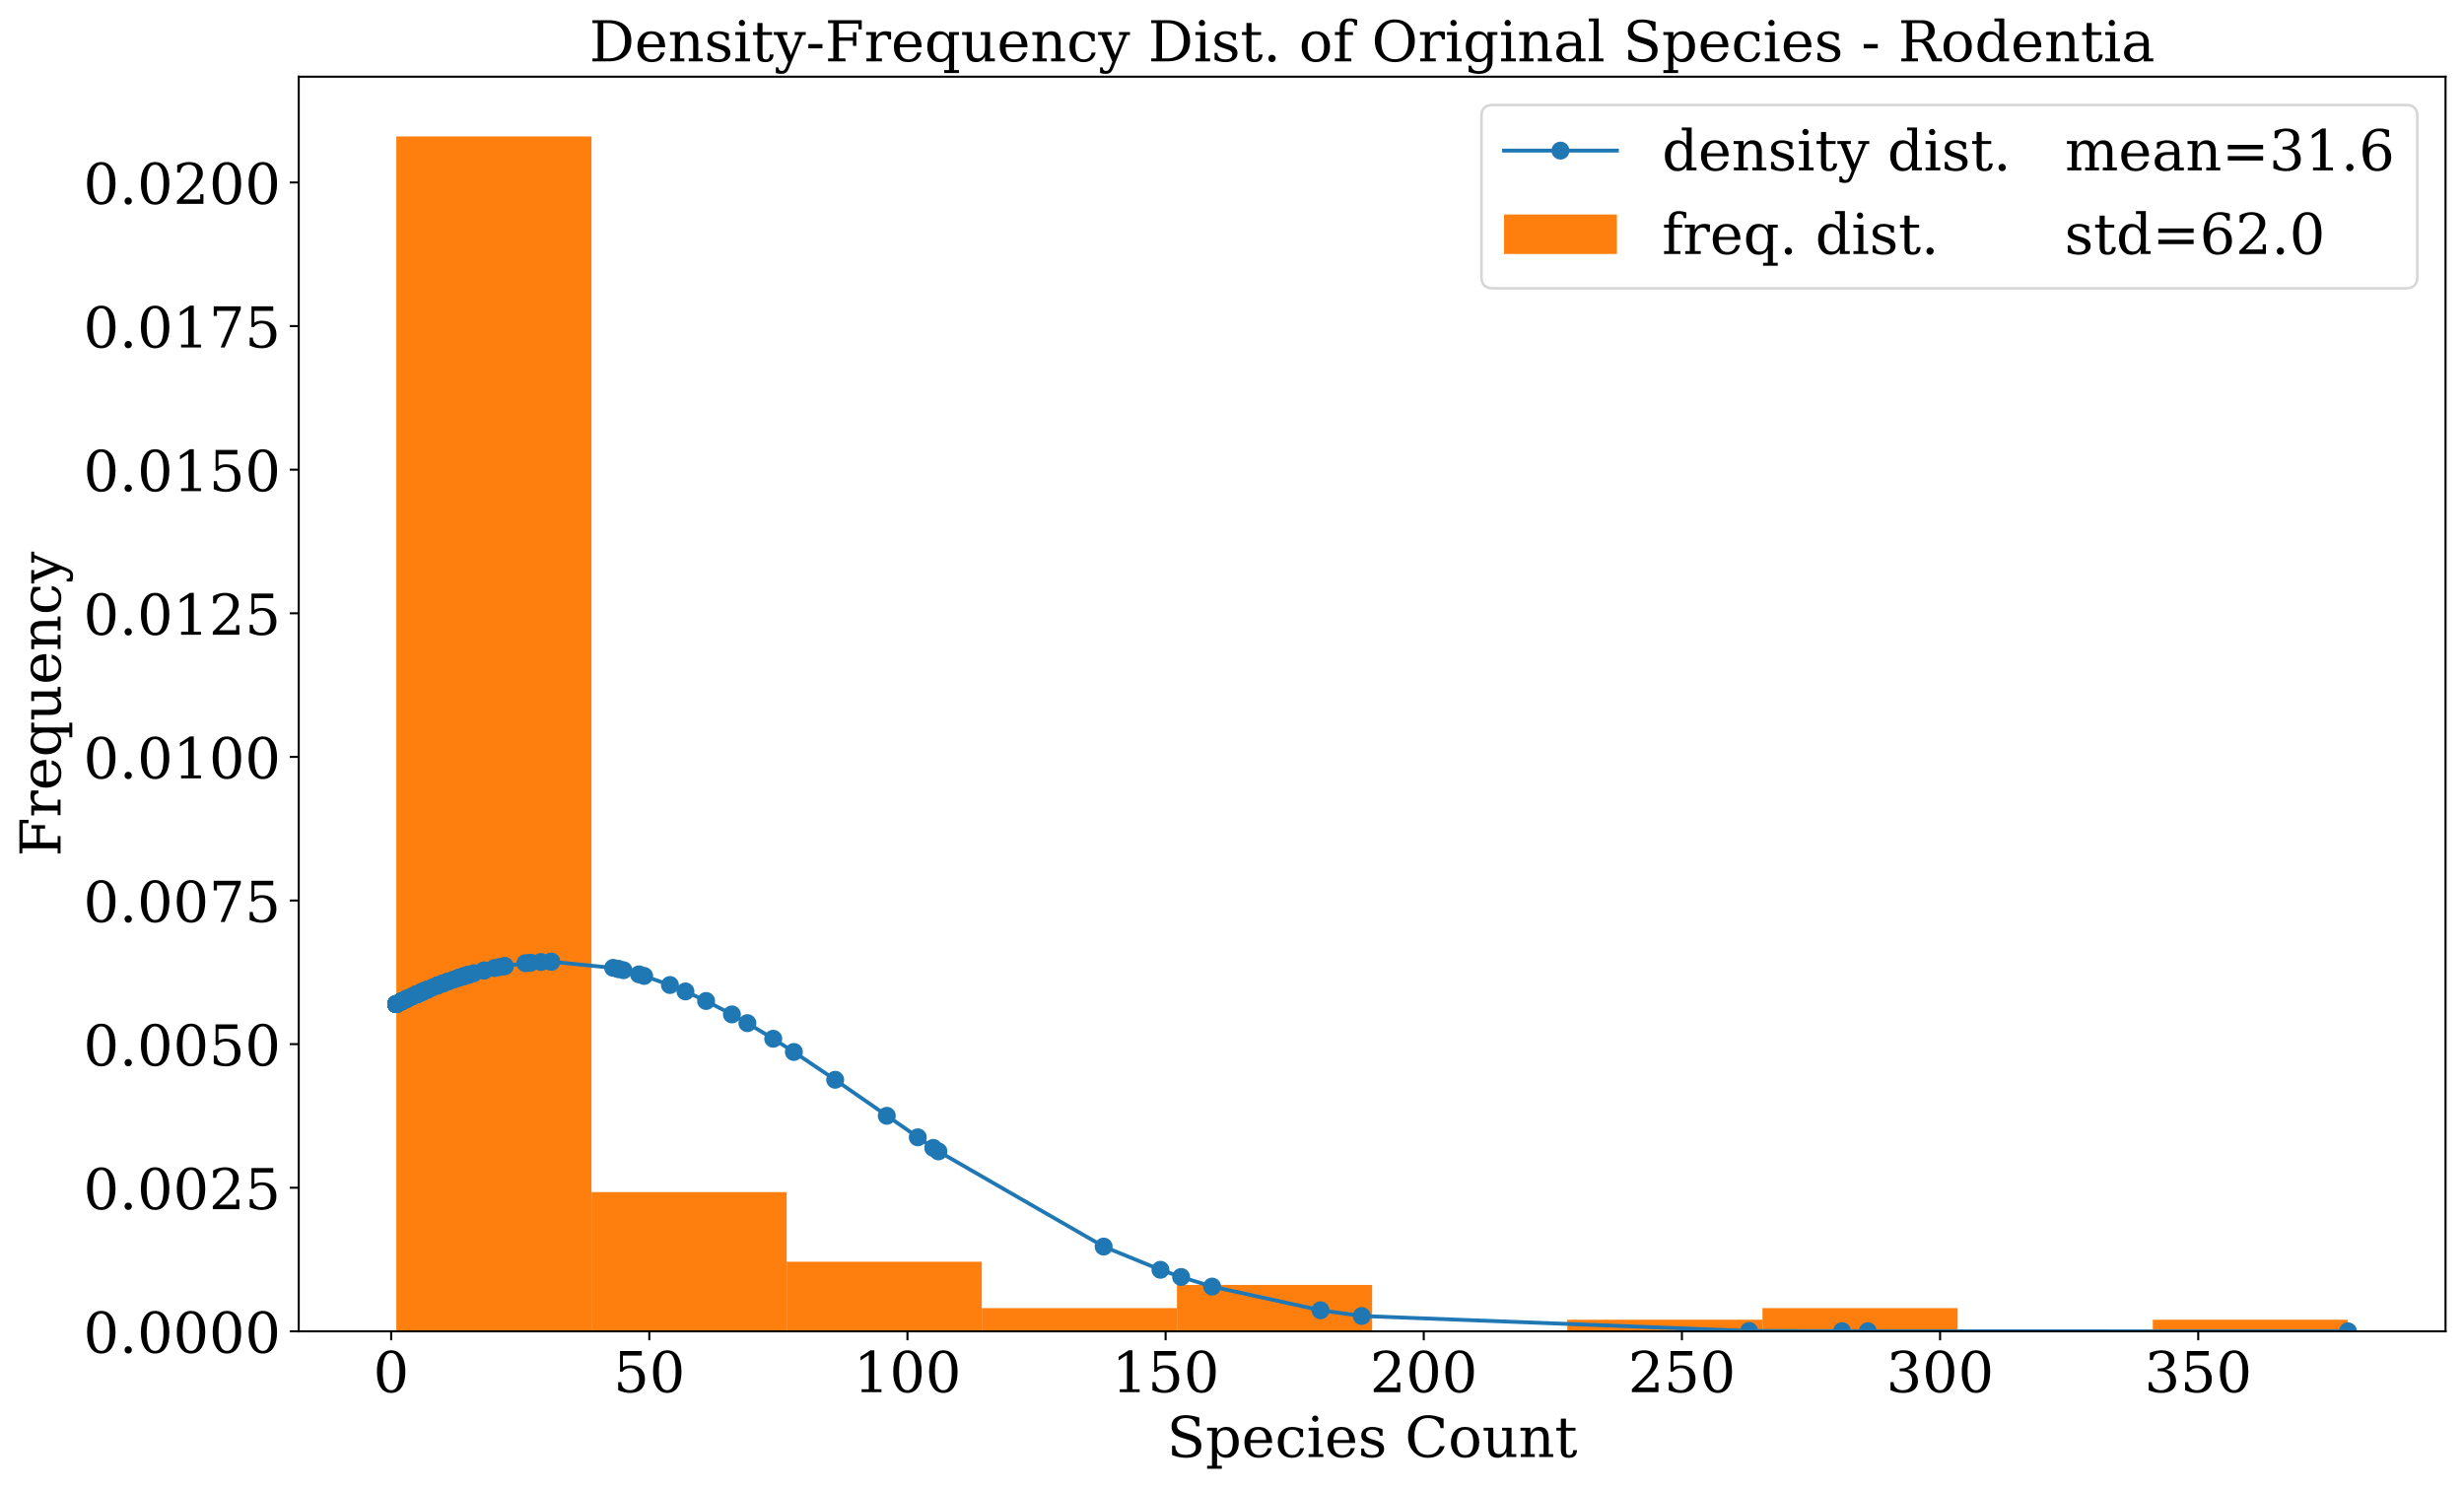 <?xml version="1.0" encoding="utf-8" standalone="no"?>
<!DOCTYPE svg PUBLIC "-//W3C//DTD SVG 1.1//EN"
  "http://www.w3.org/Graphics/SVG/1.1/DTD/svg11.dtd">
<!-- Created with matplotlib (https://matplotlib.org/) -->
<svg height="579.94pt" version="1.1" viewBox="0 0 960.671 579.94" width="960.671pt" xmlns="http://www.w3.org/2000/svg" xmlns:xlink="http://www.w3.org/1999/xlink">
 <defs>
  <style type="text/css">
*{stroke-linecap:butt;stroke-linejoin:round;}
  </style>
 </defs>
 <g id="figure_1">
  <g id="patch_1">
   <path d="M 0 579.94 
L 960.671 579.94 
L 960.671 0 
L 0 0 
z
" style="fill:#ffffff;"/>
  </g>
  <g id="axes_1">
   <g id="patch_2">
    <path d="M 116.471 519.157 
L 953.471 519.157 
L 953.471 29.917 
L 116.471 29.917 
z
" style="fill:#ffffff;"/>
   </g>
   <g id="patch_3">
    <path clip-path="url(#p30f671e849)" d="M 154.517 519.157 
L 230.608 519.157 
L 230.608 53.214 
L 154.517 53.214 
z
" style="fill:#ff7f0e;"/>
   </g>
   <g id="patch_4">
    <path clip-path="url(#p30f671e849)" d="M 230.608 519.157 
L 306.699 519.157 
L 306.699 464.872 
L 230.608 464.872 
z
" style="fill:#ff7f0e;"/>
   </g>
   <g id="patch_5">
    <path clip-path="url(#p30f671e849)" d="M 306.699 519.157 
L 382.789 519.157 
L 382.789 492.014 
L 306.699 492.014 
z
" style="fill:#ff7f0e;"/>
   </g>
   <g id="patch_6">
    <path clip-path="url(#p30f671e849)" d="M 382.789 519.157 
L 458.88 519.157 
L 458.88 510.109 
L 382.789 510.109 
z
" style="fill:#ff7f0e;"/>
   </g>
   <g id="patch_7">
    <path clip-path="url(#p30f671e849)" d="M 458.88 519.157 
L 534.971 519.157 
L 534.971 501.062 
L 458.88 501.062 
z
" style="fill:#ff7f0e;"/>
   </g>
   <g id="patch_8">
    <path clip-path="url(#p30f671e849)" d="M 534.971 519.157 
L 611.062 519.157 
L 611.062 519.157 
L 534.971 519.157 
z
" style="fill:#ff7f0e;"/>
   </g>
   <g id="patch_9">
    <path clip-path="url(#p30f671e849)" d="M 611.062 519.157 
L 687.153 519.157 
L 687.153 514.633 
L 611.062 514.633 
z
" style="fill:#ff7f0e;"/>
   </g>
   <g id="patch_10">
    <path clip-path="url(#p30f671e849)" d="M 687.153 519.157 
L 763.244 519.157 
L 763.244 510.109 
L 687.153 510.109 
z
" style="fill:#ff7f0e;"/>
   </g>
   <g id="patch_11">
    <path clip-path="url(#p30f671e849)" d="M 763.244 519.157 
L 839.335 519.157 
L 839.335 519.157 
L 763.244 519.157 
z
" style="fill:#ff7f0e;"/>
   </g>
   <g id="patch_12">
    <path clip-path="url(#p30f671e849)" d="M 839.335 519.157 
L 915.426 519.157 
L 915.426 514.633 
L 839.335 514.633 
z
" style="fill:#ff7f0e;"/>
   </g>
   <g id="matplotlib.axis_1">
    <g id="xtick_1">
     <g id="line2d_1">
      <defs>
       <path d="M 0 0 
L 0 3.5 
" id="m25ae597068" style="stroke:#000000;stroke-width:0.8;"/>
      </defs>
      <g>
       <use style="stroke:#000000;stroke-width:0.8;" x="152.504" xlink:href="#m25ae597068" y="519.157"/>
      </g>
     </g>
     <g id="text_1">
      <!-- 0 -->
      <defs>
       <path d="M 31.781 3.422 
Q 39.266 3.422 42.969 11.625 
Q 46.688 19.828 46.688 36.375 
Q 46.688 52.984 42.969 61.188 
Q 39.266 69.391 31.781 69.391 
Q 24.312 69.391 20.594 61.188 
Q 16.891 52.984 16.891 36.375 
Q 16.891 19.828 20.594 11.625 
Q 24.312 3.422 31.781 3.422 
z
M 31.781 -1.422 
Q 19.922 -1.422 13.25 8.531 
Q 6.594 18.5 6.594 36.375 
Q 6.594 54.297 13.25 64.25 
Q 19.922 74.219 31.781 74.219 
Q 43.703 74.219 50.344 64.25 
Q 56.984 54.297 56.984 36.375 
Q 56.984 18.5 50.344 8.531 
Q 43.703 -1.422 31.781 -1.422 
z
" id="DejaVuSerif-48"/>
      </defs>
      <g transform="translate(145.505 542.873)scale(0.22 -0.22)">
       <use xlink:href="#DejaVuSerif-48"/>
      </g>
     </g>
    </g>
    <g id="xtick_2">
     <g id="line2d_2">
      <g>
       <use style="stroke:#000000;stroke-width:0.8;" x="253.153" xlink:href="#m25ae597068" y="519.157"/>
      </g>
     </g>
     <g id="text_2">
      <!-- 50 -->
      <defs>
       <path d="M 50.297 72.906 
L 50.297 64.891 
L 16.891 64.891 
L 16.891 44 
Q 19.438 45.75 22.828 46.625 
Q 26.219 47.516 30.422 47.516 
Q 42.234 47.516 49.062 40.969 
Q 55.906 34.422 55.906 23.094 
Q 55.906 11.531 49 5.047 
Q 42.094 -1.422 29.594 -1.422 
Q 24.562 -1.422 19.281 -0.188 
Q 14.016 1.031 8.5 3.516 
L 8.5 17.672 
L 14.016 17.672 
Q 14.453 10.75 18.422 7.078 
Q 22.406 3.422 29.594 3.422 
Q 37.312 3.422 41.453 8.5 
Q 45.609 13.578 45.609 23.094 
Q 45.609 32.562 41.484 37.609 
Q 37.359 42.672 29.594 42.672 
Q 25.203 42.672 21.844 41.109 
Q 18.5 39.547 15.922 36.281 
L 11.719 36.281 
L 11.719 72.906 
z
" id="DejaVuSerif-53"/>
      </defs>
      <g transform="translate(239.156 542.873)scale(0.22 -0.22)">
       <use xlink:href="#DejaVuSerif-53"/>
       <use x="63.623" xlink:href="#DejaVuSerif-48"/>
      </g>
     </g>
    </g>
    <g id="xtick_3">
     <g id="line2d_3">
      <g>
       <use style="stroke:#000000;stroke-width:0.8;" x="353.802" xlink:href="#m25ae597068" y="519.157"/>
      </g>
     </g>
     <g id="text_3">
      <!-- 100 -->
      <defs>
       <path d="M 14.203 0 
L 14.203 5.172 
L 26.906 5.172 
L 26.906 65.828 
L 12.203 56.297 
L 12.203 62.703 
L 29.984 74.219 
L 36.719 74.219 
L 36.719 5.172 
L 49.422 5.172 
L 49.422 0 
z
" id="DejaVuSerif-49"/>
      </defs>
      <g transform="translate(332.806 542.873)scale(0.22 -0.22)">
       <use xlink:href="#DejaVuSerif-49"/>
       <use x="63.623" xlink:href="#DejaVuSerif-48"/>
       <use x="127.246" xlink:href="#DejaVuSerif-48"/>
      </g>
     </g>
    </g>
    <g id="xtick_4">
     <g id="line2d_4">
      <g>
       <use style="stroke:#000000;stroke-width:0.8;" x="454.452" xlink:href="#m25ae597068" y="519.157"/>
      </g>
     </g>
     <g id="text_4">
      <!-- 150 -->
      <g transform="translate(433.456 542.873)scale(0.22 -0.22)">
       <use xlink:href="#DejaVuSerif-49"/>
       <use x="63.623" xlink:href="#DejaVuSerif-53"/>
       <use x="127.246" xlink:href="#DejaVuSerif-48"/>
      </g>
     </g>
    </g>
    <g id="xtick_5">
     <g id="line2d_5">
      <g>
       <use style="stroke:#000000;stroke-width:0.8;" x="555.101" xlink:href="#m25ae597068" y="519.157"/>
      </g>
     </g>
     <g id="text_5">
      <!-- 200 -->
      <defs>
       <path d="M 12.797 55.516 
L 7.328 55.516 
L 7.328 68.5 
Q 12.547 71.297 17.844 72.75 
Q 23.141 74.219 28.219 74.219 
Q 39.594 74.219 46.188 68.703 
Q 52.781 63.188 52.781 53.719 
Q 52.781 43.016 37.844 28.125 
Q 36.672 27 36.078 26.422 
L 17.672 8.016 
L 48.094 8.016 
L 48.094 17 
L 53.812 17 
L 53.812 0 
L 6.781 0 
L 6.781 5.328 
L 28.906 27.391 
Q 36.234 34.719 39.359 40.844 
Q 42.484 46.969 42.484 53.719 
Q 42.484 61.078 38.641 65.234 
Q 34.812 69.391 28.078 69.391 
Q 21.094 69.391 17.281 65.922 
Q 13.484 62.453 12.797 55.516 
z
" id="DejaVuSerif-50"/>
      </defs>
      <g transform="translate(534.105 542.873)scale(0.22 -0.22)">
       <use xlink:href="#DejaVuSerif-50"/>
       <use x="63.623" xlink:href="#DejaVuSerif-48"/>
       <use x="127.246" xlink:href="#DejaVuSerif-48"/>
      </g>
     </g>
    </g>
    <g id="xtick_6">
     <g id="line2d_6">
      <g>
       <use style="stroke:#000000;stroke-width:0.8;" x="655.75" xlink:href="#m25ae597068" y="519.157"/>
      </g>
     </g>
     <g id="text_6">
      <!-- 250 -->
      <g transform="translate(634.754 542.873)scale(0.22 -0.22)">
       <use xlink:href="#DejaVuSerif-50"/>
       <use x="63.623" xlink:href="#DejaVuSerif-53"/>
       <use x="127.246" xlink:href="#DejaVuSerif-48"/>
      </g>
     </g>
    </g>
    <g id="xtick_7">
     <g id="line2d_7">
      <g>
       <use style="stroke:#000000;stroke-width:0.8;" x="756.4" xlink:href="#m25ae597068" y="519.157"/>
      </g>
     </g>
     <g id="text_7">
      <!-- 300 -->
      <defs>
       <path d="M 9.719 69.828 
Q 15.438 71.969 20.672 73.094 
Q 25.922 74.219 30.516 74.219 
Q 41.219 74.219 47.219 69.594 
Q 53.219 64.984 53.219 56.781 
Q 53.219 50.203 49.062 45.781 
Q 44.922 41.359 37.312 39.797 
Q 46.297 38.531 51.25 33.281 
Q 56.203 28.031 56.203 19.672 
Q 56.203 9.469 49.344 4.016 
Q 42.484 -1.422 29.594 -1.422 
Q 23.875 -1.422 18.422 -0.188 
Q 12.984 1.031 7.625 3.516 
L 7.625 17.672 
L 13.094 17.672 
Q 13.578 10.641 17.828 7.031 
Q 22.078 3.422 29.781 3.422 
Q 37.25 3.422 41.578 7.734 
Q 45.906 12.062 45.906 19.578 
Q 45.906 28.172 41.453 32.594 
Q 37.016 37.016 28.422 37.016 
L 23.781 37.016 
L 23.781 42 
L 26.219 42 
Q 34.766 42 39.031 45.531 
Q 43.312 49.078 43.312 56.203 
Q 43.312 62.594 39.797 65.984 
Q 36.281 69.391 29.688 69.391 
Q 23.094 69.391 19.453 66.266 
Q 15.828 63.141 15.188 56.984 
L 9.719 56.984 
z
" id="DejaVuSerif-51"/>
      </defs>
      <g transform="translate(735.404 542.873)scale(0.22 -0.22)">
       <use xlink:href="#DejaVuSerif-51"/>
       <use x="63.623" xlink:href="#DejaVuSerif-48"/>
       <use x="127.246" xlink:href="#DejaVuSerif-48"/>
      </g>
     </g>
    </g>
    <g id="xtick_8">
     <g id="line2d_8">
      <g>
       <use style="stroke:#000000;stroke-width:0.8;" x="857.049" xlink:href="#m25ae597068" y="519.157"/>
      </g>
     </g>
     <g id="text_8">
      <!-- 350 -->
      <g transform="translate(836.053 542.873)scale(0.22 -0.22)">
       <use xlink:href="#DejaVuSerif-51"/>
       <use x="63.623" xlink:href="#DejaVuSerif-53"/>
       <use x="127.246" xlink:href="#DejaVuSerif-48"/>
      </g>
     </g>
    </g>
    <g id="text_9">
     <!-- Species Count -->
     <defs>
      <path d="M 9.281 3.516 
L 9.281 20.125 
L 14.891 20.062 
Q 15.141 11.766 19.703 7.781 
Q 24.266 3.812 33.594 3.812 
Q 42.281 3.812 46.844 7.25 
Q 51.422 10.688 51.422 17.281 
Q 51.422 22.562 48.656 25.391 
Q 45.906 28.219 37.016 30.906 
L 27.391 33.797 
Q 16.938 36.969 12.672 41.703 
Q 8.406 46.438 8.406 54.688 
Q 8.406 63.969 14.984 69.094 
Q 21.578 74.219 33.5 74.219 
Q 38.578 74.219 44.625 73.109 
Q 50.688 72.016 57.516 69.922 
L 57.516 54.391 
L 52 54.391 
Q 51.172 62.109 46.844 65.547 
Q 42.531 69 33.688 69 
Q 25.984 69 21.953 65.844 
Q 17.922 62.703 17.922 56.688 
Q 17.922 51.469 20.938 48.484 
Q 23.969 45.516 33.797 42.578 
L 42.828 39.891 
Q 52.734 36.922 56.953 32.297 
Q 61.188 27.688 61.188 19.922 
Q 61.188 9.328 54.391 3.953 
Q 47.609 -1.422 34.188 -1.422 
Q 28.172 -1.422 21.938 -0.188 
Q 15.719 1.031 9.281 3.516 
z
" id="DejaVuSerif-83"/>
      <path d="M 20.516 28.516 
L 20.516 23.391 
Q 20.516 14.016 24.094 9.109 
Q 27.688 4.203 34.516 4.203 
Q 41.406 4.203 44.938 9.719 
Q 48.484 15.234 48.484 25.984 
Q 48.484 36.766 44.938 42.234 
Q 41.406 47.703 34.516 47.703 
Q 27.688 47.703 24.094 42.766 
Q 20.516 37.844 20.516 28.516 
z
M 11.531 46.688 
L 2.875 46.688 
L 2.875 51.906 
L 20.516 51.906 
L 20.516 43.797 
Q 23.141 48.688 27.219 51 
Q 31.297 53.328 37.312 53.328 
Q 46.875 53.328 52.922 45.75 
Q 58.984 38.188 58.984 25.984 
Q 58.984 13.766 52.922 6.172 
Q 46.875 -1.422 37.312 -1.422 
Q 31.297 -1.422 27.219 0.891 
Q 23.141 3.219 20.516 8.109 
L 20.516 -15.578 
L 29 -15.578 
L 29 -20.797 
L 2.875 -20.797 
L 2.875 -15.578 
L 11.531 -15.578 
z
" id="DejaVuSerif-112"/>
      <path d="M 54.203 25 
L 15.484 25 
L 15.484 24.609 
Q 15.484 14.109 19.438 8.766 
Q 23.391 3.422 31.109 3.422 
Q 37.016 3.422 40.797 6.516 
Q 44.578 9.625 46.094 15.719 
L 53.328 15.719 
Q 51.172 7.172 45.375 2.875 
Q 39.594 -1.422 30.172 -1.422 
Q 18.797 -1.422 11.891 6.078 
Q 4.984 13.578 4.984 25.984 
Q 4.984 38.281 11.766 45.797 
Q 18.562 53.328 29.594 53.328 
Q 41.359 53.328 47.656 46.062 
Q 53.953 38.812 54.203 25 
z
M 43.609 30.172 
Q 43.312 39.266 39.766 43.875 
Q 36.234 48.484 29.594 48.484 
Q 23.391 48.484 19.828 43.844 
Q 16.266 39.203 15.484 30.172 
z
" id="DejaVuSerif-101"/>
      <path d="M 51.422 15.578 
Q 49.516 7.281 44.094 2.922 
Q 38.672 -1.422 30.078 -1.422 
Q 18.75 -1.422 11.859 6.078 
Q 4.984 13.578 4.984 25.984 
Q 4.984 38.422 11.859 45.875 
Q 18.75 53.328 30.078 53.328 
Q 35.016 53.328 39.891 52.172 
Q 44.781 51.031 49.703 48.688 
L 49.703 35.406 
L 44.484 35.406 
Q 43.453 42.234 40.016 45.359 
Q 36.578 48.484 30.172 48.484 
Q 22.906 48.484 19.188 42.844 
Q 15.484 37.203 15.484 25.984 
Q 15.484 14.75 19.172 9.078 
Q 22.859 3.422 30.172 3.422 
Q 35.984 3.422 39.453 6.438 
Q 42.922 9.469 44.188 15.578 
z
" id="DejaVuSerif-99"/>
      <path d="M 9.719 68.016 
Q 9.719 70.266 11.344 71.922 
Q 12.984 73.578 15.281 73.578 
Q 17.531 73.578 19.156 71.922 
Q 20.797 70.266 20.797 68.016 
Q 20.797 65.719 19.188 64.109 
Q 17.578 62.5 15.281 62.5 
Q 12.984 62.5 11.344 64.109 
Q 9.719 65.719 9.719 68.016 
z
M 21.188 5.172 
L 29.688 5.172 
L 29.688 0 
L 3.609 0 
L 3.609 5.172 
L 12.203 5.172 
L 12.203 46.688 
L 3.609 46.688 
L 3.609 51.906 
L 21.188 51.906 
z
" id="DejaVuSerif-105"/>
      <path d="M 5.609 2.875 
L 5.609 14.984 
L 10.797 14.984 
Q 10.984 9.188 14.422 6.297 
Q 17.875 3.422 24.609 3.422 
Q 30.672 3.422 33.844 5.688 
Q 37.016 7.953 37.016 12.312 
Q 37.016 15.719 34.688 17.812 
Q 32.375 19.922 24.906 22.312 
L 18.406 24.516 
Q 11.719 26.656 8.719 29.875 
Q 5.719 33.109 5.719 38.094 
Q 5.719 45.219 10.938 49.266 
Q 16.156 53.328 25.391 53.328 
Q 29.5 53.328 34.031 52.25 
Q 38.578 51.172 43.406 49.125 
L 43.406 37.797 
L 38.234 37.797 
Q 38.031 42.828 34.703 45.656 
Q 31.391 48.484 25.688 48.484 
Q 20.016 48.484 17.109 46.484 
Q 14.203 44.484 14.203 40.484 
Q 14.203 37.203 16.406 35.219 
Q 18.609 33.25 25.203 31.203 
L 32.328 29 
Q 39.703 26.703 42.938 23.266 
Q 46.188 19.828 46.188 14.406 
Q 46.188 7.031 40.547 2.797 
Q 34.906 -1.422 25 -1.422 
Q 19.969 -1.422 15.188 -0.344 
Q 10.406 0.734 5.609 2.875 
z
" id="DejaVuSerif-115"/>
      <path id="DejaVuSerif-32"/>
      <path d="M 70.516 19.281 
Q 67.281 9.078 59.688 3.828 
Q 52.094 -1.422 40.484 -1.422 
Q 33.344 -1.422 27.234 1.016 
Q 21.141 3.469 16.406 8.203 
Q 10.938 13.672 8.266 20.625 
Q 5.609 27.594 5.609 36.375 
Q 5.609 53.375 15.422 63.797 
Q 25.25 74.219 41.312 74.219 
Q 47.266 74.219 54 72.656 
Q 60.75 71.094 68.5 67.922 
L 68.5 51.125 
L 62.984 51.125 
Q 61.188 60.297 55.734 64.641 
Q 50.297 69 40.484 69 
Q 28.812 69 22.797 60.719 
Q 16.797 52.438 16.797 36.375 
Q 16.797 20.359 22.797 12.078 
Q 28.812 3.812 40.484 3.812 
Q 48.641 3.812 53.906 7.688 
Q 59.188 11.578 61.531 19.281 
z
" id="DejaVuSerif-67"/>
      <path d="M 30.078 3.422 
Q 37.312 3.422 40.984 9.125 
Q 44.672 14.844 44.672 25.984 
Q 44.672 37.109 40.984 42.797 
Q 37.312 48.484 30.078 48.484 
Q 22.859 48.484 19.172 42.797 
Q 15.484 37.109 15.484 25.984 
Q 15.484 14.844 19.188 9.125 
Q 22.906 3.422 30.078 3.422 
z
M 30.078 -1.422 
Q 18.75 -1.422 11.859 6.078 
Q 4.984 13.578 4.984 25.984 
Q 4.984 38.375 11.844 45.844 
Q 18.703 53.328 30.078 53.328 
Q 41.453 53.328 48.312 45.844 
Q 55.172 38.375 55.172 25.984 
Q 55.172 13.578 48.312 6.078 
Q 41.453 -1.422 30.078 -1.422 
z
" id="DejaVuSerif-111"/>
      <path d="M 35.406 51.906 
L 52.203 51.906 
L 52.203 5.172 
L 60.688 5.172 
L 60.688 0 
L 43.219 0 
L 43.219 9.188 
Q 40.719 4 36.766 1.281 
Q 32.812 -1.422 27.594 -1.422 
Q 18.953 -1.422 14.875 3.484 
Q 10.797 8.406 10.797 18.891 
L 10.797 46.688 
L 2.688 46.688 
L 2.688 51.906 
L 19.828 51.906 
L 19.828 21.688 
Q 19.828 12.203 22.141 8.688 
Q 24.469 5.172 30.422 5.172 
Q 36.672 5.172 39.938 9.766 
Q 43.219 14.359 43.219 23.094 
L 43.219 46.688 
L 35.406 46.688 
z
" id="DejaVuSerif-117"/>
      <path d="M 4.109 0 
L 4.109 5.172 
L 12.203 5.172 
L 12.203 46.688 
L 3.609 46.688 
L 3.609 51.906 
L 21.188 51.906 
L 21.188 42.672 
Q 23.688 47.953 27.656 50.641 
Q 31.641 53.328 36.922 53.328 
Q 45.516 53.328 49.562 48.391 
Q 53.609 43.453 53.609 33.016 
L 53.609 5.172 
L 61.625 5.172 
L 61.625 0 
L 36.812 0 
L 36.812 5.172 
L 44.578 5.172 
L 44.578 30.172 
Q 44.578 39.703 42.234 43.234 
Q 39.891 46.781 33.984 46.781 
Q 27.734 46.781 24.453 42.203 
Q 21.188 37.641 21.188 28.906 
L 21.188 5.172 
L 29 5.172 
L 29 0 
z
" id="DejaVuSerif-110"/>
      <path d="M 10.797 46.688 
L 2.875 46.688 
L 2.875 51.906 
L 10.797 51.906 
L 10.797 68.016 
L 19.828 68.016 
L 19.828 51.906 
L 36.719 51.906 
L 36.719 46.688 
L 19.828 46.688 
L 19.828 13.719 
Q 19.828 7.125 21.094 5.266 
Q 22.359 3.422 25.781 3.422 
Q 29.297 3.422 30.906 5.484 
Q 32.516 7.562 32.625 12.203 
L 39.406 12.203 
Q 39.016 5.125 35.547 1.844 
Q 32.078 -1.422 25 -1.422 
Q 17.234 -1.422 14.016 2.016 
Q 10.797 5.469 10.797 13.719 
z
" id="DejaVuSerif-116"/>
     </defs>
     <g transform="translate(454.926 568.165)scale(0.22 -0.22)">
      <use xlink:href="#DejaVuSerif-83"/>
      <use x="68.506" xlink:href="#DejaVuSerif-112"/>
      <use x="132.52" xlink:href="#DejaVuSerif-101"/>
      <use x="191.699" xlink:href="#DejaVuSerif-99"/>
      <use x="247.705" xlink:href="#DejaVuSerif-105"/>
      <use x="279.688" xlink:href="#DejaVuSerif-101"/>
      <use x="338.867" xlink:href="#DejaVuSerif-115"/>
      <use x="390.186" xlink:href="#DejaVuSerif-32"/>
      <use x="421.973" xlink:href="#DejaVuSerif-67"/>
      <use x="498.486" xlink:href="#DejaVuSerif-111"/>
      <use x="558.691" xlink:href="#DejaVuSerif-117"/>
      <use x="623.096" xlink:href="#DejaVuSerif-110"/>
      <use x="687.5" xlink:href="#DejaVuSerif-116"/>
     </g>
    </g>
   </g>
   <g id="matplotlib.axis_2">
    <g id="ytick_1">
     <g id="line2d_9">
      <defs>
       <path d="M 0 0 
L -3.5 0 
" id="mf4cffd43d2" style="stroke:#000000;stroke-width:0.8;"/>
      </defs>
      <g>
       <use style="stroke:#000000;stroke-width:0.8;" x="116.471" xlink:href="#mf4cffd43d2" y="519.157"/>
      </g>
     </g>
     <g id="text_10">
      <!-- 0.0000 -->
      <defs>
       <path d="M 9.422 5.078 
Q 9.422 7.812 11.281 9.719 
Q 13.141 11.625 15.922 11.625 
Q 18.609 11.625 20.5 9.719 
Q 22.406 7.812 22.406 5.078 
Q 22.406 2.391 20.5 0.484 
Q 18.609 -1.422 15.922 -1.422 
Q 13.141 -1.422 11.281 0.453 
Q 9.422 2.344 9.422 5.078 
z
" id="DejaVuSerif-46"/>
      </defs>
      <g transform="translate(32.492 527.515)scale(0.22 -0.22)">
       <use xlink:href="#DejaVuSerif-48"/>
       <use x="63.623" xlink:href="#DejaVuSerif-46"/>
       <use x="95.41" xlink:href="#DejaVuSerif-48"/>
       <use x="159.033" xlink:href="#DejaVuSerif-48"/>
       <use x="222.656" xlink:href="#DejaVuSerif-48"/>
       <use x="286.279" xlink:href="#DejaVuSerif-48"/>
      </g>
     </g>
    </g>
    <g id="ytick_2">
     <g id="line2d_10">
      <g>
       <use style="stroke:#000000;stroke-width:0.8;" x="116.471" xlink:href="#mf4cffd43d2" y="463.155"/>
      </g>
     </g>
     <g id="text_11">
      <!-- 0.0025 -->
      <g transform="translate(32.492 471.513)scale(0.22 -0.22)">
       <use xlink:href="#DejaVuSerif-48"/>
       <use x="63.623" xlink:href="#DejaVuSerif-46"/>
       <use x="95.41" xlink:href="#DejaVuSerif-48"/>
       <use x="159.033" xlink:href="#DejaVuSerif-48"/>
       <use x="222.656" xlink:href="#DejaVuSerif-50"/>
       <use x="286.279" xlink:href="#DejaVuSerif-53"/>
      </g>
     </g>
    </g>
    <g id="ytick_3">
     <g id="line2d_11">
      <g>
       <use style="stroke:#000000;stroke-width:0.8;" x="116.471" xlink:href="#mf4cffd43d2" y="407.154"/>
      </g>
     </g>
     <g id="text_12">
      <!-- 0.0050 -->
      <g transform="translate(32.492 415.512)scale(0.22 -0.22)">
       <use xlink:href="#DejaVuSerif-48"/>
       <use x="63.623" xlink:href="#DejaVuSerif-46"/>
       <use x="95.41" xlink:href="#DejaVuSerif-48"/>
       <use x="159.033" xlink:href="#DejaVuSerif-48"/>
       <use x="222.656" xlink:href="#DejaVuSerif-53"/>
       <use x="286.279" xlink:href="#DejaVuSerif-48"/>
      </g>
     </g>
    </g>
    <g id="ytick_4">
     <g id="line2d_12">
      <g>
       <use style="stroke:#000000;stroke-width:0.8;" x="116.471" xlink:href="#mf4cffd43d2" y="351.152"/>
      </g>
     </g>
     <g id="text_13">
      <!-- 0.0075 -->
      <defs>
       <path d="M 56.391 67.922 
L 27.875 0 
L 20.609 0 
L 47.797 64.891 
L 14.109 64.891 
L 14.109 55.906 
L 8.406 55.906 
L 8.406 72.906 
L 56.391 72.906 
z
" id="DejaVuSerif-55"/>
      </defs>
      <g transform="translate(32.492 359.511)scale(0.22 -0.22)">
       <use xlink:href="#DejaVuSerif-48"/>
       <use x="63.623" xlink:href="#DejaVuSerif-46"/>
       <use x="95.41" xlink:href="#DejaVuSerif-48"/>
       <use x="159.033" xlink:href="#DejaVuSerif-48"/>
       <use x="222.656" xlink:href="#DejaVuSerif-55"/>
       <use x="286.279" xlink:href="#DejaVuSerif-53"/>
      </g>
     </g>
    </g>
    <g id="ytick_5">
     <g id="line2d_13">
      <g>
       <use style="stroke:#000000;stroke-width:0.8;" x="116.471" xlink:href="#mf4cffd43d2" y="295.151"/>
      </g>
     </g>
     <g id="text_14">
      <!-- 0.0100 -->
      <g transform="translate(32.492 303.509)scale(0.22 -0.22)">
       <use xlink:href="#DejaVuSerif-48"/>
       <use x="63.623" xlink:href="#DejaVuSerif-46"/>
       <use x="95.41" xlink:href="#DejaVuSerif-48"/>
       <use x="159.033" xlink:href="#DejaVuSerif-49"/>
       <use x="222.656" xlink:href="#DejaVuSerif-48"/>
       <use x="286.279" xlink:href="#DejaVuSerif-48"/>
      </g>
     </g>
    </g>
    <g id="ytick_6">
     <g id="line2d_14">
      <g>
       <use style="stroke:#000000;stroke-width:0.8;" x="116.471" xlink:href="#mf4cffd43d2" y="239.15"/>
      </g>
     </g>
     <g id="text_15">
      <!-- 0.0125 -->
      <g transform="translate(32.492 247.508)scale(0.22 -0.22)">
       <use xlink:href="#DejaVuSerif-48"/>
       <use x="63.623" xlink:href="#DejaVuSerif-46"/>
       <use x="95.41" xlink:href="#DejaVuSerif-48"/>
       <use x="159.033" xlink:href="#DejaVuSerif-49"/>
       <use x="222.656" xlink:href="#DejaVuSerif-50"/>
       <use x="286.279" xlink:href="#DejaVuSerif-53"/>
      </g>
     </g>
    </g>
    <g id="ytick_7">
     <g id="line2d_15">
      <g>
       <use style="stroke:#000000;stroke-width:0.8;" x="116.471" xlink:href="#mf4cffd43d2" y="183.148"/>
      </g>
     </g>
     <g id="text_16">
      <!-- 0.0150 -->
      <g transform="translate(32.492 191.507)scale(0.22 -0.22)">
       <use xlink:href="#DejaVuSerif-48"/>
       <use x="63.623" xlink:href="#DejaVuSerif-46"/>
       <use x="95.41" xlink:href="#DejaVuSerif-48"/>
       <use x="159.033" xlink:href="#DejaVuSerif-49"/>
       <use x="222.656" xlink:href="#DejaVuSerif-53"/>
       <use x="286.279" xlink:href="#DejaVuSerif-48"/>
      </g>
     </g>
    </g>
    <g id="ytick_8">
     <g id="line2d_16">
      <g>
       <use style="stroke:#000000;stroke-width:0.8;" x="116.471" xlink:href="#mf4cffd43d2" y="127.147"/>
      </g>
     </g>
     <g id="text_17">
      <!-- 0.0175 -->
      <g transform="translate(32.492 135.505)scale(0.22 -0.22)">
       <use xlink:href="#DejaVuSerif-48"/>
       <use x="63.623" xlink:href="#DejaVuSerif-46"/>
       <use x="95.41" xlink:href="#DejaVuSerif-48"/>
       <use x="159.033" xlink:href="#DejaVuSerif-49"/>
       <use x="222.656" xlink:href="#DejaVuSerif-55"/>
       <use x="286.279" xlink:href="#DejaVuSerif-53"/>
      </g>
     </g>
    </g>
    <g id="ytick_9">
     <g id="line2d_17">
      <g>
       <use style="stroke:#000000;stroke-width:0.8;" x="116.471" xlink:href="#mf4cffd43d2" y="71.146"/>
      </g>
     </g>
     <g id="text_18">
      <!-- 0.0200 -->
      <g transform="translate(32.492 79.504)scale(0.22 -0.22)">
       <use xlink:href="#DejaVuSerif-48"/>
       <use x="63.623" xlink:href="#DejaVuSerif-46"/>
       <use x="95.41" xlink:href="#DejaVuSerif-48"/>
       <use x="159.033" xlink:href="#DejaVuSerif-50"/>
       <use x="222.656" xlink:href="#DejaVuSerif-48"/>
       <use x="286.279" xlink:href="#DejaVuSerif-48"/>
      </g>
     </g>
    </g>
    <g id="text_19">
     <!-- Frequency -->
     <defs>
      <path d="M 5.516 0 
L 5.516 5.172 
L 14.797 5.172 
L 14.797 67.672 
L 5.516 67.672 
L 5.516 72.906 
L 65.188 72.906 
L 65.188 56.688 
L 59.188 56.688 
L 59.188 66.891 
L 24.703 66.891 
L 24.703 42.484 
L 49.609 42.484 
L 49.609 51.609 
L 55.609 51.609 
L 55.609 27.391 
L 49.609 27.391 
L 49.609 36.531 
L 24.703 36.531 
L 24.703 5.172 
L 36.375 5.172 
L 36.375 0 
z
" id="DejaVuSerif-70"/>
      <path d="M 47.797 52 
L 47.797 39.016 
L 42.625 39.016 
Q 42.391 42.875 40.484 44.781 
Q 38.578 46.688 34.906 46.688 
Q 28.266 46.688 24.719 42.094 
Q 21.188 37.5 21.188 28.906 
L 21.188 5.172 
L 31.594 5.172 
L 31.594 0 
L 4.109 0 
L 4.109 5.172 
L 12.203 5.172 
L 12.203 46.781 
L 3.609 46.781 
L 3.609 51.906 
L 21.188 51.906 
L 21.188 42.672 
Q 23.828 48.094 27.969 50.703 
Q 32.125 53.328 38.094 53.328 
Q 40.281 53.328 42.703 52.984 
Q 45.125 52.641 47.797 52 
z
" id="DejaVuSerif-114"/>
      <path d="M 52.484 46.688 
L 52.484 -15.578 
L 61.078 -15.578 
L 61.078 -20.797 
L 35.016 -20.797 
L 35.016 -15.578 
L 43.5 -15.578 
L 43.5 8.109 
Q 40.875 3.219 36.797 0.891 
Q 32.719 -1.422 26.703 -1.422 
Q 17.141 -1.422 11.062 6.172 
Q 4.984 13.766 4.984 25.984 
Q 4.984 38.188 11.031 45.75 
Q 17.094 53.328 26.703 53.328 
Q 32.719 53.328 36.797 51 
Q 40.875 48.688 43.5 43.797 
L 43.5 51.906 
L 61.078 51.906 
L 61.078 46.688 
z
M 43.5 28.516 
Q 43.5 37.844 39.906 42.766 
Q 36.328 47.703 29.5 47.703 
Q 22.562 47.703 19.016 42.234 
Q 15.484 36.766 15.484 25.984 
Q 15.484 15.234 19.016 9.719 
Q 22.562 4.203 29.5 4.203 
Q 36.328 4.203 39.906 9.109 
Q 43.5 14.016 43.5 23.391 
z
" id="DejaVuSerif-113"/>
      <path d="M 21.578 -9.516 
L 25 -0.875 
L 5.609 46.688 
L -0.297 46.688 
L -0.297 51.906 
L 23.578 51.906 
L 23.578 46.688 
L 15.281 46.688 
L 29.891 10.984 
L 44.484 46.688 
L 36.719 46.688 
L 36.719 51.906 
L 56.203 51.906 
L 56.203 46.688 
L 50.391 46.688 
L 26.609 -11.719 
Q 24.172 -17.781 21.188 -20 
Q 18.219 -22.219 12.797 -22.219 
Q 10.5 -22.219 8.078 -21.828 
Q 5.672 -21.438 3.219 -20.703 
L 3.219 -10.797 
L 7.812 -10.797 
Q 8.109 -14.109 9.5 -15.547 
Q 10.891 -17 13.812 -17 
Q 16.5 -17 18.141 -15.5 
Q 19.781 -14.016 21.578 -9.516 
z
" id="DejaVuSerif-121"/>
     </defs>
     <g transform="translate(23.604 334.035)rotate(-90)scale(0.22 -0.22)">
      <use xlink:href="#DejaVuSerif-70"/>
      <use x="69.385" xlink:href="#DejaVuSerif-114"/>
      <use x="117.188" xlink:href="#DejaVuSerif-101"/>
      <use x="176.367" xlink:href="#DejaVuSerif-113"/>
      <use x="240.381" xlink:href="#DejaVuSerif-117"/>
      <use x="304.785" xlink:href="#DejaVuSerif-101"/>
      <use x="363.965" xlink:href="#DejaVuSerif-110"/>
      <use x="428.369" xlink:href="#DejaVuSerif-99"/>
      <use x="484.375" xlink:href="#DejaVuSerif-121"/>
     </g>
    </g>
   </g>
   <g id="line2d_18">
    <path clip-path="url(#p30f671e849)" d="M 154.517 391.543 
L 160.556 388.611 
L 160.556 388.611 
L 166.595 385.924 
L 166.595 385.924 
L 172.634 383.499 
L 172.634 383.499 
L 178.673 381.354 
L 178.673 381.354 
L 184.712 379.502 
L 188.737 378.437 
L 188.737 378.437 
L 194.776 377.101 
L 196.789 376.727 
L 196.789 376.727 
L 206.854 375.405 
L 210.88 375.135 
L 214.906 375.015 
L 214.906 375.015 
L 239.062 377.423 
L 243.088 378.335 
L 251.14 380.573 
L 261.205 384.115 
L 267.244 386.61 
L 275.296 390.336 
L 285.361 395.572 
L 291.4 398.987 
L 301.465 405.065 
L 309.517 410.217 
L 325.621 421.066 
L 363.867 447.633 
L 365.88 448.996 
L 430.296 486.102 
L 452.439 495.16 
L 460.491 497.964 
L 472.569 501.705 
L 514.841 510.941 
L 530.945 513.174 
L 681.919 519.021 
L 728.218 519.125 
L 915.426 519.157 
L 915.426 519.157 
" style="fill:none;stroke:#1f77b4;stroke-linecap:square;stroke-width:1.5;"/>
    <defs>
     <path d="M 0 3 
C 0.796 3 1.559 2.684 2.121 2.121 
C 2.684 1.559 3 0.796 3 0 
C 3 -0.796 2.684 -1.559 2.121 -2.121 
C 1.559 -2.684 0.796 -3 0 -3 
C -0.796 -3 -1.559 -2.684 -2.121 -2.121 
C -2.684 -1.559 -3 -0.796 -3 0 
C -3 0.796 -2.684 1.559 -2.121 2.121 
C -1.559 2.684 -0.796 3 0 3 
z
" id="m77e36d5b38" style="stroke:#1f77b4;"/>
    </defs>
    <g clip-path="url(#p30f671e849)">
     <use style="fill:#1f77b4;stroke:#1f77b4;" x="154.517" xlink:href="#m77e36d5b38" y="391.543"/>
     <use style="fill:#1f77b4;stroke:#1f77b4;" x="154.517" xlink:href="#m77e36d5b38" y="391.543"/>
     <use style="fill:#1f77b4;stroke:#1f77b4;" x="154.517" xlink:href="#m77e36d5b38" y="391.543"/>
     <use style="fill:#1f77b4;stroke:#1f77b4;" x="154.517" xlink:href="#m77e36d5b38" y="391.543"/>
     <use style="fill:#1f77b4;stroke:#1f77b4;" x="154.517" xlink:href="#m77e36d5b38" y="391.543"/>
     <use style="fill:#1f77b4;stroke:#1f77b4;" x="154.517" xlink:href="#m77e36d5b38" y="391.543"/>
     <use style="fill:#1f77b4;stroke:#1f77b4;" x="154.517" xlink:href="#m77e36d5b38" y="391.543"/>
     <use style="fill:#1f77b4;stroke:#1f77b4;" x="154.517" xlink:href="#m77e36d5b38" y="391.543"/>
     <use style="fill:#1f77b4;stroke:#1f77b4;" x="154.517" xlink:href="#m77e36d5b38" y="391.543"/>
     <use style="fill:#1f77b4;stroke:#1f77b4;" x="154.517" xlink:href="#m77e36d5b38" y="391.543"/>
     <use style="fill:#1f77b4;stroke:#1f77b4;" x="154.517" xlink:href="#m77e36d5b38" y="391.543"/>
     <use style="fill:#1f77b4;stroke:#1f77b4;" x="154.517" xlink:href="#m77e36d5b38" y="391.543"/>
     <use style="fill:#1f77b4;stroke:#1f77b4;" x="154.517" xlink:href="#m77e36d5b38" y="391.543"/>
     <use style="fill:#1f77b4;stroke:#1f77b4;" x="154.517" xlink:href="#m77e36d5b38" y="391.543"/>
     <use style="fill:#1f77b4;stroke:#1f77b4;" x="154.517" xlink:href="#m77e36d5b38" y="391.543"/>
     <use style="fill:#1f77b4;stroke:#1f77b4;" x="154.517" xlink:href="#m77e36d5b38" y="391.543"/>
     <use style="fill:#1f77b4;stroke:#1f77b4;" x="154.517" xlink:href="#m77e36d5b38" y="391.543"/>
     <use style="fill:#1f77b4;stroke:#1f77b4;" x="154.517" xlink:href="#m77e36d5b38" y="391.543"/>
     <use style="fill:#1f77b4;stroke:#1f77b4;" x="154.517" xlink:href="#m77e36d5b38" y="391.543"/>
     <use style="fill:#1f77b4;stroke:#1f77b4;" x="154.517" xlink:href="#m77e36d5b38" y="391.543"/>
     <use style="fill:#1f77b4;stroke:#1f77b4;" x="154.517" xlink:href="#m77e36d5b38" y="391.543"/>
     <use style="fill:#1f77b4;stroke:#1f77b4;" x="154.517" xlink:href="#m77e36d5b38" y="391.543"/>
     <use style="fill:#1f77b4;stroke:#1f77b4;" x="154.517" xlink:href="#m77e36d5b38" y="391.543"/>
     <use style="fill:#1f77b4;stroke:#1f77b4;" x="156.53" xlink:href="#m77e36d5b38" y="390.54"/>
     <use style="fill:#1f77b4;stroke:#1f77b4;" x="156.53" xlink:href="#m77e36d5b38" y="390.54"/>
     <use style="fill:#1f77b4;stroke:#1f77b4;" x="156.53" xlink:href="#m77e36d5b38" y="390.54"/>
     <use style="fill:#1f77b4;stroke:#1f77b4;" x="156.53" xlink:href="#m77e36d5b38" y="390.54"/>
     <use style="fill:#1f77b4;stroke:#1f77b4;" x="156.53" xlink:href="#m77e36d5b38" y="390.54"/>
     <use style="fill:#1f77b4;stroke:#1f77b4;" x="156.53" xlink:href="#m77e36d5b38" y="390.54"/>
     <use style="fill:#1f77b4;stroke:#1f77b4;" x="156.53" xlink:href="#m77e36d5b38" y="390.54"/>
     <use style="fill:#1f77b4;stroke:#1f77b4;" x="156.53" xlink:href="#m77e36d5b38" y="390.54"/>
     <use style="fill:#1f77b4;stroke:#1f77b4;" x="156.53" xlink:href="#m77e36d5b38" y="390.54"/>
     <use style="fill:#1f77b4;stroke:#1f77b4;" x="156.53" xlink:href="#m77e36d5b38" y="390.54"/>
     <use style="fill:#1f77b4;stroke:#1f77b4;" x="156.53" xlink:href="#m77e36d5b38" y="390.54"/>
     <use style="fill:#1f77b4;stroke:#1f77b4;" x="156.53" xlink:href="#m77e36d5b38" y="390.54"/>
     <use style="fill:#1f77b4;stroke:#1f77b4;" x="156.53" xlink:href="#m77e36d5b38" y="390.54"/>
     <use style="fill:#1f77b4;stroke:#1f77b4;" x="156.53" xlink:href="#m77e36d5b38" y="390.54"/>
     <use style="fill:#1f77b4;stroke:#1f77b4;" x="158.543" xlink:href="#m77e36d5b38" y="389.562"/>
     <use style="fill:#1f77b4;stroke:#1f77b4;" x="158.543" xlink:href="#m77e36d5b38" y="389.562"/>
     <use style="fill:#1f77b4;stroke:#1f77b4;" x="158.543" xlink:href="#m77e36d5b38" y="389.562"/>
     <use style="fill:#1f77b4;stroke:#1f77b4;" x="158.543" xlink:href="#m77e36d5b38" y="389.562"/>
     <use style="fill:#1f77b4;stroke:#1f77b4;" x="158.543" xlink:href="#m77e36d5b38" y="389.562"/>
     <use style="fill:#1f77b4;stroke:#1f77b4;" x="158.543" xlink:href="#m77e36d5b38" y="389.562"/>
     <use style="fill:#1f77b4;stroke:#1f77b4;" x="158.543" xlink:href="#m77e36d5b38" y="389.562"/>
     <use style="fill:#1f77b4;stroke:#1f77b4;" x="158.543" xlink:href="#m77e36d5b38" y="389.562"/>
     <use style="fill:#1f77b4;stroke:#1f77b4;" x="158.543" xlink:href="#m77e36d5b38" y="389.562"/>
     <use style="fill:#1f77b4;stroke:#1f77b4;" x="160.556" xlink:href="#m77e36d5b38" y="388.611"/>
     <use style="fill:#1f77b4;stroke:#1f77b4;" x="160.556" xlink:href="#m77e36d5b38" y="388.611"/>
     <use style="fill:#1f77b4;stroke:#1f77b4;" x="160.556" xlink:href="#m77e36d5b38" y="388.611"/>
     <use style="fill:#1f77b4;stroke:#1f77b4;" x="162.569" xlink:href="#m77e36d5b38" y="387.687"/>
     <use style="fill:#1f77b4;stroke:#1f77b4;" x="162.569" xlink:href="#m77e36d5b38" y="387.687"/>
     <use style="fill:#1f77b4;stroke:#1f77b4;" x="162.569" xlink:href="#m77e36d5b38" y="387.687"/>
     <use style="fill:#1f77b4;stroke:#1f77b4;" x="162.569" xlink:href="#m77e36d5b38" y="387.687"/>
     <use style="fill:#1f77b4;stroke:#1f77b4;" x="162.569" xlink:href="#m77e36d5b38" y="387.687"/>
     <use style="fill:#1f77b4;stroke:#1f77b4;" x="162.569" xlink:href="#m77e36d5b38" y="387.687"/>
     <use style="fill:#1f77b4;stroke:#1f77b4;" x="162.569" xlink:href="#m77e36d5b38" y="387.687"/>
     <use style="fill:#1f77b4;stroke:#1f77b4;" x="162.569" xlink:href="#m77e36d5b38" y="387.687"/>
     <use style="fill:#1f77b4;stroke:#1f77b4;" x="162.569" xlink:href="#m77e36d5b38" y="387.687"/>
     <use style="fill:#1f77b4;stroke:#1f77b4;" x="162.569" xlink:href="#m77e36d5b38" y="387.687"/>
     <use style="fill:#1f77b4;stroke:#1f77b4;" x="164.582" xlink:href="#m77e36d5b38" y="386.791"/>
     <use style="fill:#1f77b4;stroke:#1f77b4;" x="164.582" xlink:href="#m77e36d5b38" y="386.791"/>
     <use style="fill:#1f77b4;stroke:#1f77b4;" x="164.582" xlink:href="#m77e36d5b38" y="386.791"/>
     <use style="fill:#1f77b4;stroke:#1f77b4;" x="164.582" xlink:href="#m77e36d5b38" y="386.791"/>
     <use style="fill:#1f77b4;stroke:#1f77b4;" x="164.582" xlink:href="#m77e36d5b38" y="386.791"/>
     <use style="fill:#1f77b4;stroke:#1f77b4;" x="164.582" xlink:href="#m77e36d5b38" y="386.791"/>
     <use style="fill:#1f77b4;stroke:#1f77b4;" x="164.582" xlink:href="#m77e36d5b38" y="386.791"/>
     <use style="fill:#1f77b4;stroke:#1f77b4;" x="166.595" xlink:href="#m77e36d5b38" y="385.924"/>
     <use style="fill:#1f77b4;stroke:#1f77b4;" x="166.595" xlink:href="#m77e36d5b38" y="385.924"/>
     <use style="fill:#1f77b4;stroke:#1f77b4;" x="166.595" xlink:href="#m77e36d5b38" y="385.924"/>
     <use style="fill:#1f77b4;stroke:#1f77b4;" x="166.595" xlink:href="#m77e36d5b38" y="385.924"/>
     <use style="fill:#1f77b4;stroke:#1f77b4;" x="168.608" xlink:href="#m77e36d5b38" y="385.086"/>
     <use style="fill:#1f77b4;stroke:#1f77b4;" x="170.621" xlink:href="#m77e36d5b38" y="384.277"/>
     <use style="fill:#1f77b4;stroke:#1f77b4;" x="170.621" xlink:href="#m77e36d5b38" y="384.277"/>
     <use style="fill:#1f77b4;stroke:#1f77b4;" x="170.621" xlink:href="#m77e36d5b38" y="384.277"/>
     <use style="fill:#1f77b4;stroke:#1f77b4;" x="170.621" xlink:href="#m77e36d5b38" y="384.277"/>
     <use style="fill:#1f77b4;stroke:#1f77b4;" x="172.634" xlink:href="#m77e36d5b38" y="383.499"/>
     <use style="fill:#1f77b4;stroke:#1f77b4;" x="172.634" xlink:href="#m77e36d5b38" y="383.499"/>
     <use style="fill:#1f77b4;stroke:#1f77b4;" x="172.634" xlink:href="#m77e36d5b38" y="383.499"/>
     <use style="fill:#1f77b4;stroke:#1f77b4;" x="172.634" xlink:href="#m77e36d5b38" y="383.499"/>
     <use style="fill:#1f77b4;stroke:#1f77b4;" x="174.647" xlink:href="#m77e36d5b38" y="382.753"/>
     <use style="fill:#1f77b4;stroke:#1f77b4;" x="174.647" xlink:href="#m77e36d5b38" y="382.753"/>
     <use style="fill:#1f77b4;stroke:#1f77b4;" x="176.66" xlink:href="#m77e36d5b38" y="382.037"/>
     <use style="fill:#1f77b4;stroke:#1f77b4;" x="178.673" xlink:href="#m77e36d5b38" y="381.354"/>
     <use style="fill:#1f77b4;stroke:#1f77b4;" x="178.673" xlink:href="#m77e36d5b38" y="381.354"/>
     <use style="fill:#1f77b4;stroke:#1f77b4;" x="180.686" xlink:href="#m77e36d5b38" y="380.703"/>
     <use style="fill:#1f77b4;stroke:#1f77b4;" x="180.686" xlink:href="#m77e36d5b38" y="380.703"/>
     <use style="fill:#1f77b4;stroke:#1f77b4;" x="180.686" xlink:href="#m77e36d5b38" y="380.703"/>
     <use style="fill:#1f77b4;stroke:#1f77b4;" x="182.699" xlink:href="#m77e36d5b38" y="380.086"/>
     <use style="fill:#1f77b4;stroke:#1f77b4;" x="182.699" xlink:href="#m77e36d5b38" y="380.086"/>
     <use style="fill:#1f77b4;stroke:#1f77b4;" x="182.699" xlink:href="#m77e36d5b38" y="380.086"/>
     <use style="fill:#1f77b4;stroke:#1f77b4;" x="182.699" xlink:href="#m77e36d5b38" y="380.086"/>
     <use style="fill:#1f77b4;stroke:#1f77b4;" x="184.712" xlink:href="#m77e36d5b38" y="379.502"/>
     <use style="fill:#1f77b4;stroke:#1f77b4;" x="188.737" xlink:href="#m77e36d5b38" y="378.437"/>
     <use style="fill:#1f77b4;stroke:#1f77b4;" x="188.737" xlink:href="#m77e36d5b38" y="378.437"/>
     <use style="fill:#1f77b4;stroke:#1f77b4;" x="192.763" xlink:href="#m77e36d5b38" y="377.511"/>
     <use style="fill:#1f77b4;stroke:#1f77b4;" x="194.776" xlink:href="#m77e36d5b38" y="377.101"/>
     <use style="fill:#1f77b4;stroke:#1f77b4;" x="196.789" xlink:href="#m77e36d5b38" y="376.727"/>
     <use style="fill:#1f77b4;stroke:#1f77b4;" x="196.789" xlink:href="#m77e36d5b38" y="376.727"/>
     <use style="fill:#1f77b4;stroke:#1f77b4;" x="204.841" xlink:href="#m77e36d5b38" y="375.596"/>
     <use style="fill:#1f77b4;stroke:#1f77b4;" x="206.854" xlink:href="#m77e36d5b38" y="375.405"/>
     <use style="fill:#1f77b4;stroke:#1f77b4;" x="210.88" xlink:href="#m77e36d5b38" y="375.135"/>
     <use style="fill:#1f77b4;stroke:#1f77b4;" x="214.906" xlink:href="#m77e36d5b38" y="375.015"/>
     <use style="fill:#1f77b4;stroke:#1f77b4;" x="214.906" xlink:href="#m77e36d5b38" y="375.015"/>
     <use style="fill:#1f77b4;stroke:#1f77b4;" x="239.062" xlink:href="#m77e36d5b38" y="377.423"/>
     <use style="fill:#1f77b4;stroke:#1f77b4;" x="241.075" xlink:href="#m77e36d5b38" y="377.861"/>
     <use style="fill:#1f77b4;stroke:#1f77b4;" x="241.075" xlink:href="#m77e36d5b38" y="377.861"/>
     <use style="fill:#1f77b4;stroke:#1f77b4;" x="243.088" xlink:href="#m77e36d5b38" y="378.335"/>
     <use style="fill:#1f77b4;stroke:#1f77b4;" x="249.127" xlink:href="#m77e36d5b38" y="379.963"/>
     <use style="fill:#1f77b4;stroke:#1f77b4;" x="251.14" xlink:href="#m77e36d5b38" y="380.573"/>
     <use style="fill:#1f77b4;stroke:#1f77b4;" x="261.205" xlink:href="#m77e36d5b38" y="384.115"/>
     <use style="fill:#1f77b4;stroke:#1f77b4;" x="267.244" xlink:href="#m77e36d5b38" y="386.61"/>
     <use style="fill:#1f77b4;stroke:#1f77b4;" x="275.296" xlink:href="#m77e36d5b38" y="390.336"/>
     <use style="fill:#1f77b4;stroke:#1f77b4;" x="285.361" xlink:href="#m77e36d5b38" y="395.572"/>
     <use style="fill:#1f77b4;stroke:#1f77b4;" x="291.4" xlink:href="#m77e36d5b38" y="398.987"/>
     <use style="fill:#1f77b4;stroke:#1f77b4;" x="301.465" xlink:href="#m77e36d5b38" y="405.065"/>
     <use style="fill:#1f77b4;stroke:#1f77b4;" x="309.517" xlink:href="#m77e36d5b38" y="410.217"/>
     <use style="fill:#1f77b4;stroke:#1f77b4;" x="325.621" xlink:href="#m77e36d5b38" y="421.066"/>
     <use style="fill:#1f77b4;stroke:#1f77b4;" x="345.75" xlink:href="#m77e36d5b38" y="435.111"/>
     <use style="fill:#1f77b4;stroke:#1f77b4;" x="357.828" xlink:href="#m77e36d5b38" y="443.505"/>
     <use style="fill:#1f77b4;stroke:#1f77b4;" x="363.867" xlink:href="#m77e36d5b38" y="447.633"/>
     <use style="fill:#1f77b4;stroke:#1f77b4;" x="365.88" xlink:href="#m77e36d5b38" y="448.996"/>
     <use style="fill:#1f77b4;stroke:#1f77b4;" x="430.296" xlink:href="#m77e36d5b38" y="486.102"/>
     <use style="fill:#1f77b4;stroke:#1f77b4;" x="452.439" xlink:href="#m77e36d5b38" y="495.16"/>
     <use style="fill:#1f77b4;stroke:#1f77b4;" x="460.491" xlink:href="#m77e36d5b38" y="497.964"/>
     <use style="fill:#1f77b4;stroke:#1f77b4;" x="472.569" xlink:href="#m77e36d5b38" y="501.705"/>
     <use style="fill:#1f77b4;stroke:#1f77b4;" x="514.841" xlink:href="#m77e36d5b38" y="510.941"/>
     <use style="fill:#1f77b4;stroke:#1f77b4;" x="530.945" xlink:href="#m77e36d5b38" y="513.174"/>
     <use style="fill:#1f77b4;stroke:#1f77b4;" x="681.919" xlink:href="#m77e36d5b38" y="519.021"/>
     <use style="fill:#1f77b4;stroke:#1f77b4;" x="718.153" xlink:href="#m77e36d5b38" y="519.112"/>
     <use style="fill:#1f77b4;stroke:#1f77b4;" x="728.218" xlink:href="#m77e36d5b38" y="519.125"/>
     <use style="fill:#1f77b4;stroke:#1f77b4;" x="915.426" xlink:href="#m77e36d5b38" y="519.157"/>
    </g>
   </g>
   <g id="patch_13">
    <path d="M 116.471 519.157 
L 116.471 29.917 
" style="fill:none;stroke:#000000;stroke-linecap:square;stroke-linejoin:miter;stroke-width:0.8;"/>
   </g>
   <g id="patch_14">
    <path d="M 953.471 519.157 
L 953.471 29.917 
" style="fill:none;stroke:#000000;stroke-linecap:square;stroke-linejoin:miter;stroke-width:0.8;"/>
   </g>
   <g id="patch_15">
    <path d="M 116.471 519.157 
L 953.471 519.157 
" style="fill:none;stroke:#000000;stroke-linecap:square;stroke-linejoin:miter;stroke-width:0.8;"/>
   </g>
   <g id="patch_16">
    <path d="M 116.471 29.917 
L 953.471 29.917 
" style="fill:none;stroke:#000000;stroke-linecap:square;stroke-linejoin:miter;stroke-width:0.8;"/>
   </g>
   <g id="text_20">
    <!-- Density-Frequency Dist. of Original Species - Rodentia -->
    <defs>
     <path d="M 24.703 5.172 
L 33.797 5.172 
Q 48 5.172 55.594 13.281 
Q 63.188 21.391 63.188 36.531 
Q 63.188 51.656 55.609 59.656 
Q 48.047 67.672 33.797 67.672 
L 24.703 67.672 
z
M 5.516 0 
L 5.516 5.172 
L 14.797 5.172 
L 14.797 67.672 
L 5.516 67.672 
L 5.516 72.906 
L 34.516 72.906 
Q 53.375 72.906 63.891 63.281 
Q 74.422 53.656 74.422 36.531 
Q 74.422 19.344 63.875 9.672 
Q 53.328 0 34.516 0 
z
" id="DejaVuSerif-68"/>
     <path d="M 4.391 30.609 
L 29.391 30.609 
L 29.391 23 
L 4.391 23 
z
" id="DejaVuSerif-45"/>
     <path d="M 43.016 63.719 
L 38.281 63.719 
Q 38.234 67.391 36.203 69.281 
Q 34.188 71.188 30.328 71.188 
Q 25.297 71.188 23.234 68.422 
Q 21.188 65.672 21.188 58.594 
L 21.188 51.906 
L 35.688 51.906 
L 35.688 46.688 
L 21.188 46.688 
L 21.188 5.172 
L 32.719 5.172 
L 32.719 0 
L 3.609 0 
L 3.609 5.172 
L 12.203 5.172 
L 12.203 46.688 
L 3.609 46.688 
L 3.609 51.906 
L 12.203 51.906 
L 12.203 58.406 
Q 12.203 67.094 16.719 71.531 
Q 21.234 75.984 29.984 75.984 
Q 33.25 75.984 36.516 75.391 
Q 39.797 74.812 43.016 73.578 
z
" id="DejaVuSerif-102"/>
     <path d="M 41.016 3.812 
Q 52.984 3.812 59.078 12.031 
Q 65.188 20.266 65.188 36.375 
Q 65.188 52.547 59.078 60.766 
Q 52.984 69 41.016 69 
Q 29 69 22.891 60.766 
Q 16.797 52.547 16.797 36.375 
Q 16.797 20.266 22.891 12.031 
Q 29 3.812 41.016 3.812 
z
M 41.016 -1.422 
Q 33.594 -1.422 27.359 1.016 
Q 21.141 3.469 16.406 8.203 
Q 10.938 13.672 8.266 20.609 
Q 5.609 27.547 5.609 36.375 
Q 5.609 45.219 8.266 52.172 
Q 10.938 59.125 16.406 64.594 
Q 21.188 69.391 27.344 71.797 
Q 33.5 74.219 41.016 74.219 
Q 56.891 74.219 66.656 63.812 
Q 76.422 53.422 76.422 36.375 
Q 76.422 27.641 73.734 20.625 
Q 71.047 13.625 65.578 8.203 
Q 60.797 3.422 54.641 1 
Q 48.484 -1.422 41.016 -1.422 
z
" id="DejaVuSerif-79"/>
     <path d="M 52.484 46.688 
L 52.484 1.125 
Q 52.484 -10.062 46.328 -16.141 
Q 40.188 -22.219 28.812 -22.219 
Q 23.688 -22.219 19 -21.281 
Q 14.312 -20.359 10.016 -18.5 
L 10.016 -7.625 
L 14.703 -7.625 
Q 15.578 -12.703 18.844 -15.047 
Q 22.125 -17.391 28.219 -17.391 
Q 36.141 -17.391 39.812 -12.922 
Q 43.5 -8.453 43.5 1.125 
L 43.5 8.109 
Q 40.875 3.219 36.797 0.891 
Q 32.719 -1.422 26.703 -1.422 
Q 17.141 -1.422 11.062 6.172 
Q 4.984 13.766 4.984 25.984 
Q 4.984 38.188 11.031 45.75 
Q 17.094 53.328 26.703 53.328 
Q 32.719 53.328 36.797 51 
Q 40.875 48.688 43.5 43.797 
L 43.5 51.906 
L 61.078 51.906 
L 61.078 46.688 
z
M 43.5 28.516 
Q 43.5 37.844 39.906 42.766 
Q 36.328 47.703 29.5 47.703 
Q 22.562 47.703 19.016 42.234 
Q 15.484 36.766 15.484 25.984 
Q 15.484 15.234 19.016 9.719 
Q 22.562 4.203 29.5 4.203 
Q 36.328 4.203 39.906 9.109 
Q 43.5 14.016 43.5 23.391 
z
" id="DejaVuSerif-103"/>
     <path d="M 39.797 16.312 
L 39.797 27.297 
L 28.219 27.297 
Q 21.531 27.297 18.25 24.406 
Q 14.984 21.531 14.984 15.578 
Q 14.984 10.156 18.297 6.984 
Q 21.625 3.812 27.297 3.812 
Q 32.906 3.812 36.344 7.281 
Q 39.797 10.75 39.797 16.312 
z
M 48.781 32.422 
L 48.781 5.172 
L 56.781 5.172 
L 56.781 0 
L 39.797 0 
L 39.797 5.609 
Q 36.812 2 32.906 0.281 
Q 29 -1.422 23.781 -1.422 
Q 15.141 -1.422 10.062 3.172 
Q 4.984 7.766 4.984 15.578 
Q 4.984 23.641 10.797 28.078 
Q 16.609 32.516 27.203 32.516 
L 39.797 32.516 
L 39.797 36.078 
Q 39.797 42 36.203 45.234 
Q 32.625 48.484 26.125 48.484 
Q 20.75 48.484 17.578 46.047 
Q 14.406 43.609 13.625 38.812 
L 8.984 38.812 
L 8.984 49.312 
Q 13.672 51.312 18.094 52.312 
Q 22.516 53.328 26.703 53.328 
Q 37.5 53.328 43.141 47.969 
Q 48.781 42.625 48.781 32.422 
z
" id="DejaVuSerif-97"/>
     <path d="M 20.516 5.172 
L 29 5.172 
L 29 0 
L 2.875 0 
L 2.875 5.172 
L 11.531 5.172 
L 11.531 70.797 
L 2.875 70.797 
L 2.875 75.984 
L 20.516 75.984 
z
" id="DejaVuSerif-108"/>
     <path d="M 47.906 36.188 
Q 51.312 35.25 53.781 33.031 
Q 56.25 30.812 58.203 26.812 
L 68.797 5.172 
L 77.688 5.172 
L 77.688 0 
L 60.5 0 
L 49.125 23.188 
Q 45.844 29.938 43.109 31.906 
Q 40.375 33.891 35.594 33.891 
L 24.703 33.891 
L 24.703 5.172 
L 35.016 5.172 
L 35.016 0 
L 5.516 0 
L 5.516 5.172 
L 14.797 5.172 
L 14.797 67.672 
L 5.516 67.672 
L 5.516 72.906 
L 42.484 72.906 
Q 53.125 72.906 58.906 67.828 
Q 64.703 62.75 64.703 53.422 
Q 64.703 45.906 60.469 41.578 
Q 56.25 37.25 47.906 36.188 
z
M 24.703 39.109 
L 39.109 39.109 
Q 46.484 39.109 50 42.594 
Q 53.516 46.094 53.516 53.422 
Q 53.516 60.75 50 64.203 
Q 46.484 67.672 39.109 67.672 
L 24.703 67.672 
z
" id="DejaVuSerif-82"/>
     <path d="M 52.484 5.172 
L 61.078 5.172 
L 61.078 0 
L 43.5 0 
L 43.5 8.109 
Q 40.875 3.219 36.797 0.891 
Q 32.719 -1.422 26.703 -1.422 
Q 17.141 -1.422 11.062 6.172 
Q 4.984 13.766 4.984 25.984 
Q 4.984 38.188 11.031 45.75 
Q 17.094 53.328 26.703 53.328 
Q 32.719 53.328 36.797 51 
Q 40.875 48.688 43.5 43.797 
L 43.5 70.797 
L 35.016 70.797 
L 35.016 75.984 
L 52.484 75.984 
z
M 43.5 23.391 
L 43.5 28.516 
Q 43.5 37.844 39.906 42.766 
Q 36.328 47.703 29.5 47.703 
Q 22.562 47.703 19.016 42.234 
Q 15.484 36.766 15.484 25.984 
Q 15.484 15.234 19.016 9.719 
Q 22.562 4.203 29.5 4.203 
Q 36.328 4.203 39.906 9.109 
Q 43.5 14.016 43.5 23.391 
z
" id="DejaVuSerif-100"/>
    </defs>
    <g transform="translate(229.781 23.917)scale(0.22 -0.22)">
     <use xlink:href="#DejaVuSerif-68"/>
     <use x="80.176" xlink:href="#DejaVuSerif-101"/>
     <use x="139.355" xlink:href="#DejaVuSerif-110"/>
     <use x="203.76" xlink:href="#DejaVuSerif-115"/>
     <use x="255.078" xlink:href="#DejaVuSerif-105"/>
     <use x="287.061" xlink:href="#DejaVuSerif-116"/>
     <use x="327.246" xlink:href="#DejaVuSerif-121"/>
     <use x="383.74" xlink:href="#DejaVuSerif-45"/>
     <use x="417.529" xlink:href="#DejaVuSerif-70"/>
     <use x="486.914" xlink:href="#DejaVuSerif-114"/>
     <use x="534.717" xlink:href="#DejaVuSerif-101"/>
     <use x="593.896" xlink:href="#DejaVuSerif-113"/>
     <use x="657.91" xlink:href="#DejaVuSerif-117"/>
     <use x="722.314" xlink:href="#DejaVuSerif-101"/>
     <use x="781.494" xlink:href="#DejaVuSerif-110"/>
     <use x="845.898" xlink:href="#DejaVuSerif-99"/>
     <use x="901.904" xlink:href="#DejaVuSerif-121"/>
     <use x="958.398" xlink:href="#DejaVuSerif-32"/>
     <use x="990.186" xlink:href="#DejaVuSerif-68"/>
     <use x="1070.361" xlink:href="#DejaVuSerif-105"/>
     <use x="1102.344" xlink:href="#DejaVuSerif-115"/>
     <use x="1153.662" xlink:href="#DejaVuSerif-116"/>
     <use x="1193.848" xlink:href="#DejaVuSerif-46"/>
     <use x="1225.635" xlink:href="#DejaVuSerif-32"/>
     <use x="1257.422" xlink:href="#DejaVuSerif-111"/>
     <use x="1317.627" xlink:href="#DejaVuSerif-102"/>
     <use x="1354.639" xlink:href="#DejaVuSerif-32"/>
     <use x="1386.426" xlink:href="#DejaVuSerif-79"/>
     <use x="1468.408" xlink:href="#DejaVuSerif-114"/>
     <use x="1516.211" xlink:href="#DejaVuSerif-105"/>
     <use x="1548.193" xlink:href="#DejaVuSerif-103"/>
     <use x="1612.207" xlink:href="#DejaVuSerif-105"/>
     <use x="1644.189" xlink:href="#DejaVuSerif-110"/>
     <use x="1708.594" xlink:href="#DejaVuSerif-97"/>
     <use x="1768.213" xlink:href="#DejaVuSerif-108"/>
     <use x="1800.195" xlink:href="#DejaVuSerif-32"/>
     <use x="1831.982" xlink:href="#DejaVuSerif-83"/>
     <use x="1900.488" xlink:href="#DejaVuSerif-112"/>
     <use x="1964.502" xlink:href="#DejaVuSerif-101"/>
     <use x="2023.682" xlink:href="#DejaVuSerif-99"/>
     <use x="2079.688" xlink:href="#DejaVuSerif-105"/>
     <use x="2111.67" xlink:href="#DejaVuSerif-101"/>
     <use x="2170.85" xlink:href="#DejaVuSerif-115"/>
     <use x="2222.168" xlink:href="#DejaVuSerif-32"/>
     <use x="2253.955" xlink:href="#DejaVuSerif-45"/>
     <use x="2287.744" xlink:href="#DejaVuSerif-32"/>
     <use x="2319.531" xlink:href="#DejaVuSerif-82"/>
     <use x="2394.824" xlink:href="#DejaVuSerif-111"/>
     <use x="2455.029" xlink:href="#DejaVuSerif-100"/>
     <use x="2519.043" xlink:href="#DejaVuSerif-101"/>
     <use x="2578.223" xlink:href="#DejaVuSerif-110"/>
     <use x="2642.627" xlink:href="#DejaVuSerif-116"/>
     <use x="2682.812" xlink:href="#DejaVuSerif-105"/>
     <use x="2714.795" xlink:href="#DejaVuSerif-97"/>
    </g>
   </g>
   <g id="legend_1">
    <g id="patch_17">
     <path d="M 582.001 112.413 
L 938.071 112.413 
Q 942.471 112.413 942.471 108.013 
L 942.471 45.317 
Q 942.471 40.917 938.071 40.917 
L 582.001 40.917 
Q 577.601 40.917 577.601 45.317 
L 577.601 108.013 
Q 577.601 112.413 582.001 112.413 
z
" style="fill:#ffffff;opacity:0.8;stroke:#cccccc;stroke-linejoin:miter;"/>
    </g>
    <g id="line2d_19">
     <path d="M 586.401 58.733 
L 630.401 58.733 
" style="fill:none;stroke:#1f77b4;stroke-linecap:square;stroke-width:1.5;"/>
    </g>
    <g id="line2d_20">
     <g>
      <use style="fill:#1f77b4;stroke:#1f77b4;" x="608.401" xlink:href="#m77e36d5b38" y="58.733"/>
     </g>
    </g>
    <g id="text_21">
     <!-- density dist.   mean=31.6 -->
     <defs>
      <path d="M 51.812 41.797 
Q 54.391 47.516 58.422 50.422 
Q 62.453 53.328 67.828 53.328 
Q 75.984 53.328 79.984 48.266 
Q 83.984 43.219 83.984 33.016 
L 83.984 5.172 
L 92.094 5.172 
L 92.094 0 
L 67.188 0 
L 67.188 5.172 
L 75 5.172 
L 75 31.984 
Q 75 39.938 72.656 43.312 
Q 70.312 46.688 64.891 46.688 
Q 58.891 46.688 55.734 42.141 
Q 52.594 37.594 52.594 28.906 
L 52.594 5.172 
L 60.406 5.172 
L 60.406 0 
L 35.797 0 
L 35.797 5.172 
L 43.609 5.172 
L 43.609 32.328 
Q 43.609 40.094 41.266 43.391 
Q 38.922 46.688 33.5 46.688 
Q 27.484 46.688 24.328 42.141 
Q 21.188 37.594 21.188 28.906 
L 21.188 5.172 
L 29 5.172 
L 29 0 
L 4.109 0 
L 4.109 5.172 
L 12.203 5.172 
L 12.203 46.781 
L 3.609 46.781 
L 3.609 51.906 
L 21.188 51.906 
L 21.188 42.672 
Q 23.688 47.859 27.531 50.594 
Q 31.391 53.328 36.281 53.328 
Q 42.328 53.328 46.375 50.312 
Q 50.438 47.312 51.812 41.797 
z
" id="DejaVuSerif-109"/>
      <path d="M 10.594 45.219 
L 73.188 45.219 
L 73.188 37.406 
L 10.594 37.406 
z
M 10.594 25.297 
L 73.188 25.297 
L 73.188 17.484 
L 10.594 17.484 
z
" id="DejaVuSerif-61"/>
      <path d="M 32.719 3.422 
Q 39.594 3.422 43.297 8.469 
Q 47.016 13.531 47.016 23 
Q 47.016 32.469 43.297 37.516 
Q 39.594 42.578 32.719 42.578 
Q 25.734 42.578 22.062 37.688 
Q 18.406 32.812 18.406 23.578 
Q 18.406 13.875 22.109 8.641 
Q 25.828 3.422 32.719 3.422 
z
M 16.797 40.141 
Q 20.125 43.797 24.312 45.594 
Q 28.516 47.406 33.797 47.406 
Q 44.672 47.406 51 40.859 
Q 57.328 34.328 57.328 23 
Q 57.328 11.922 50.516 5.25 
Q 43.703 -1.422 32.328 -1.422 
Q 19.969 -1.422 13.328 7.781 
Q 6.688 17 6.688 34.078 
Q 6.688 53.219 14.547 63.719 
Q 22.406 74.219 36.719 74.219 
Q 40.578 74.219 44.828 73.484 
Q 49.078 72.75 53.516 71.297 
L 53.516 59.281 
L 48 59.281 
Q 47.406 64.203 44.234 66.797 
Q 41.062 69.391 35.688 69.391 
Q 26.219 69.391 21.578 62.203 
Q 16.938 55.031 16.797 40.141 
z
" id="DejaVuSerif-54"/>
     </defs>
     <g transform="translate(648.001 66.433)scale(0.22 -0.22)">
      <use xlink:href="#DejaVuSerif-100"/>
      <use x="64.014" xlink:href="#DejaVuSerif-101"/>
      <use x="123.193" xlink:href="#DejaVuSerif-110"/>
      <use x="187.598" xlink:href="#DejaVuSerif-115"/>
      <use x="238.916" xlink:href="#DejaVuSerif-105"/>
      <use x="270.898" xlink:href="#DejaVuSerif-116"/>
      <use x="311.084" xlink:href="#DejaVuSerif-121"/>
      <use x="367.578" xlink:href="#DejaVuSerif-32"/>
      <use x="399.365" xlink:href="#DejaVuSerif-100"/>
      <use x="463.379" xlink:href="#DejaVuSerif-105"/>
      <use x="495.361" xlink:href="#DejaVuSerif-115"/>
      <use x="546.68" xlink:href="#DejaVuSerif-116"/>
      <use x="586.865" xlink:href="#DejaVuSerif-46"/>
      <use x="618.652" xlink:href="#DejaVuSerif-32"/>
      <use x="650.439" xlink:href="#DejaVuSerif-32"/>
      <use x="682.227" xlink:href="#DejaVuSerif-32"/>
      <use x="714.014" xlink:href="#DejaVuSerif-109"/>
      <use x="808.838" xlink:href="#DejaVuSerif-101"/>
      <use x="868.018" xlink:href="#DejaVuSerif-97"/>
      <use x="927.637" xlink:href="#DejaVuSerif-110"/>
      <use x="992.041" xlink:href="#DejaVuSerif-61"/>
      <use x="1075.83" xlink:href="#DejaVuSerif-51"/>
      <use x="1139.453" xlink:href="#DejaVuSerif-49"/>
      <use x="1203.076" xlink:href="#DejaVuSerif-46"/>
      <use x="1234.863" xlink:href="#DejaVuSerif-54"/>
     </g>
    </g>
    <g id="patch_18">
     <path d="M 586.401 99.038 
L 630.401 99.038 
L 630.401 83.638 
L 586.401 83.638 
z
" style="fill:#ff7f0e;"/>
    </g>
    <g id="text_22">
     <!-- freq. dist.       std=62.0 -->
     <g transform="translate(648.001 99.038)scale(0.22 -0.22)">
      <use xlink:href="#DejaVuSerif-102"/>
      <use x="37.012" xlink:href="#DejaVuSerif-114"/>
      <use x="84.814" xlink:href="#DejaVuSerif-101"/>
      <use x="143.994" xlink:href="#DejaVuSerif-113"/>
      <use x="208.008" xlink:href="#DejaVuSerif-46"/>
      <use x="239.795" xlink:href="#DejaVuSerif-32"/>
      <use x="271.582" xlink:href="#DejaVuSerif-100"/>
      <use x="335.596" xlink:href="#DejaVuSerif-105"/>
      <use x="367.578" xlink:href="#DejaVuSerif-115"/>
      <use x="418.896" xlink:href="#DejaVuSerif-116"/>
      <use x="459.082" xlink:href="#DejaVuSerif-46"/>
      <use x="490.869" xlink:href="#DejaVuSerif-32"/>
      <use x="522.656" xlink:href="#DejaVuSerif-32"/>
      <use x="554.443" xlink:href="#DejaVuSerif-32"/>
      <use x="586.23" xlink:href="#DejaVuSerif-32"/>
      <use x="618.018" xlink:href="#DejaVuSerif-32"/>
      <use x="649.805" xlink:href="#DejaVuSerif-32"/>
      <use x="681.592" xlink:href="#DejaVuSerif-32"/>
      <use x="713.379" xlink:href="#DejaVuSerif-115"/>
      <use x="764.697" xlink:href="#DejaVuSerif-116"/>
      <use x="804.883" xlink:href="#DejaVuSerif-100"/>
      <use x="868.896" xlink:href="#DejaVuSerif-61"/>
      <use x="952.686" xlink:href="#DejaVuSerif-54"/>
      <use x="1016.309" xlink:href="#DejaVuSerif-50"/>
      <use x="1079.932" xlink:href="#DejaVuSerif-46"/>
      <use x="1111.719" xlink:href="#DejaVuSerif-48"/>
     </g>
    </g>
   </g>
  </g>
 </g>
 <defs>
  <clipPath id="p30f671e849">
   <rect height="489.24" width="837" x="116.471" y="29.917"/>
  </clipPath>
 </defs>
</svg>
